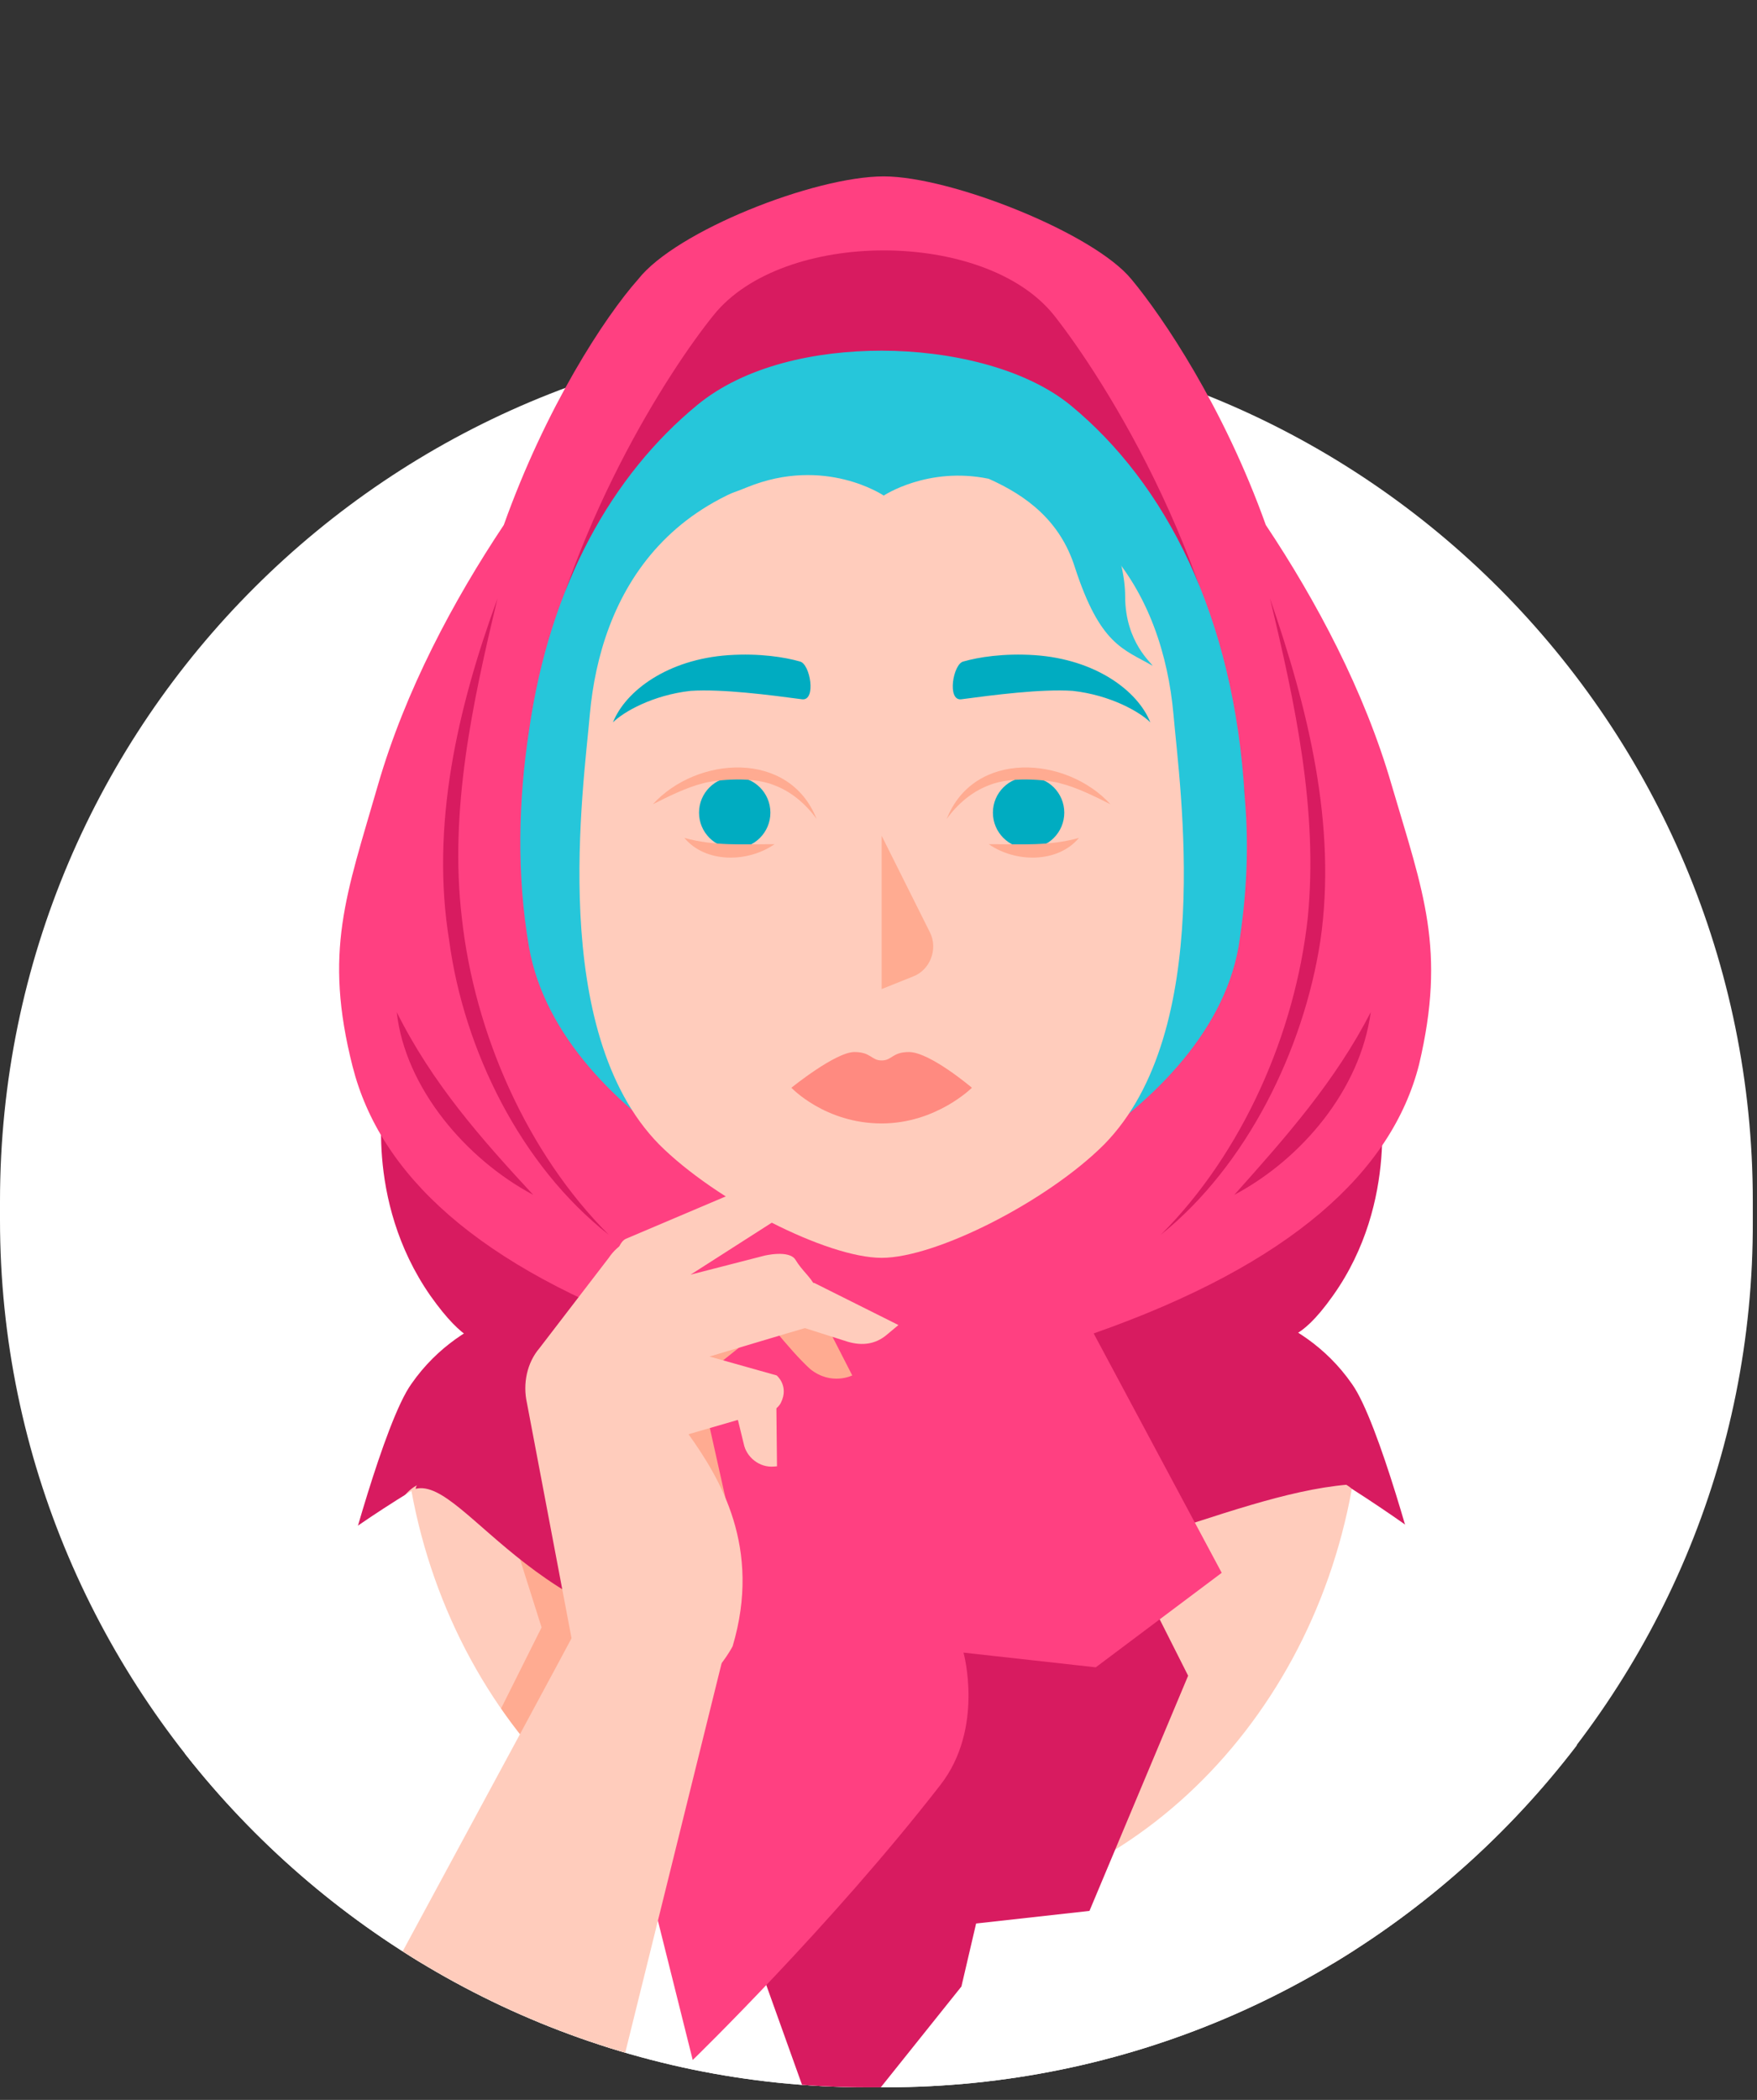<svg version="1.1" xmlns="http://www.w3.org/2000/svg" xmlns:xlink="http://www.w3.org/1999/xlink" viewBox="0 0 83.7 100" preserveAspectRatio="xMidYMid meet">
	<rect x="0" y="0" width="83.7" height="100" fill="#333333" stroke="none"/>
	<g class="js-svgBg svgBg" data-svg-origin="41.75020217895508 57.64999771118164" style="transform-origin: 0px 0px 0px; transform: matrix(1, 0, 0, 1, 0, 0); fill: rgb(255, 255, 255);">
		<path d="M42.2,99.4h-0.9C18.6,99.4,0,80.8,0,58.1v-0.9c0-22.9,18.6-41.3,41.3-41.3h0.9c22.9,0,41.3,18.6,41.3,41.3v0.9
			C83.6,80.8,65.1,99.4,42.2,99.4z"></path>
	</g>
	<defs>
		<path id="SVGID_1_NB5229_CHARACTER-ITEM-PANEL" d="M42.2,99.4h-0.9C18.6,99.4,0,80.8,0,58.1v-0.9C0,34.3,0.2,0,0.2,0h83.2c0,0,0.2,34.3,0.2,57.2v0.9C83.6,80.8,65.1,99.4,42.2,99.4z"></path>
	</defs>
	<clipPath class="js-svgMask svgMask" id="SVGID_2_NB5229_CHARACTER-ITEM-PANEL" data-svg-origin="42 60.99999237060547" style="transform-origin: 0px 0px 0px; transform: matrix(1, 0, 0, 1, 0, 0);">
		<use xlink:href="#SVGID_1_NB5229_CHARACTER-ITEM-PANEL" overflow="visible"></use>
	</clipPath>
	<g clip-path="url(#SVGID_2_NB5229_CHARACTER-ITEM-PANEL)">
		<g class="js-svgCharacter svgCharacter" data-svg-origin="6.700001239776611 8.400001525878906" style="opacity: 1; transform: matrix(1, 0, 0, 1, 0, 0);">
			<g class="js-characterinnerGroup characterinnerGroup" data-svg-origin="41.95254182815552 99.84000701904297" style="transform-origin: 0px 0px 0px; transform: matrix(1, 0, 0, 1, 0, 0);"><path fill="#D81B60" d="M57.7 62s4.2.3 6.7 3.9c1.3 1.8 3.2 9.1 3.2 9.1L58 70.6l-.3-8.6zM26.3 62s-4.2.3-6.7 3.9c-1.3 1.8-3.2 9.1-3.2 9.1l9.5-4.5.4-8.5z"></path><path fill="#FFCCBC" d="M64.4 93.5H19.6s-3.7-19.7 0-22.6c3.7-2.9 41.5-3 44.8 0 3.2 3.1 0 22.6 0 22.6z"></path><path fill="#FFCCBC" d="M70.2 81.6c1.5-1.7 1.4-4.2-.2-5.9-2.6-2.7-20-11-20-16V47.3H34v12.5c0 4.9-17.4 13.2-20 16-1.5 1.6-1.6 4.2-.2 5.9 3.3 3.9 7.3 9.9 28.2 9.9 20.8-.1 24.8-6.1 28.2-10z"></path><path fill="#FFAB91" d="M23.9 71.5l1.9 6-2.5 5 4.7 4.3 6.3-8.9-6.5-7.5z"></path><path fill="#D81B60" d="M60.7 64.3c.6-.9 1.1-.2 2.8-2.6 3.2-4.5 2.2-9.7 2.2-9.7H18.3s-1 5.1 2.2 9.7c1.7 2.4 2.2 1.9 2.8 2.8.5.8-3.5 5.9-3.5 6.4 2.4-.6 6.1 7.7 16.4 7.2l5.8-2.5c9.1 0 16.4-4.4 22.2-4.9 0-.4-4-5.6-3.5-6.4z"></path><path fill="#FFF" d="M75.2 83.6c-.4-2.5-1.5-4.9-3.1-6.8-1.1-1.2-4.1-3.6-7.7-5.9C62.3 82.5 53.1 91.3 42 91.3S21.7 82.5 19.6 71c-3.6 2.2-6.6 4.6-7.7 5.8-1.7 1.9-2.8 4.3-3.1 6.8-.7 5.1-2.1 26.4-2.1 26.4h70.5c.1 0-1.3-21.3-2-26.4z" class="js-offwhiteGroup offwhiteGroup"></path><g class="js-headGroup headGroup"><g class="js-headinnerGroup headinnerGroup" data-svg-origin="42.16588020324707 55.500003814697266" style="transform-origin: 0px 0px 0px; transform: matrix3d(0.996, 0.087, 0, 0, -0.087, 0.996, 0, 0, 0, 0, 1, 0, 4.998, -3.464, 0, 1);"><path fill="#D81B60" d="M33.3 85.3c0 .4 6.1 17.3 6.1 17.3l6.4-8 .7-3 5.4-.6 4.7-11.2L51 68.7l-18.5 7.9.8 8.7z"></path><path fill="#FF4081" d="M66.3 37.4c-1.3-4.5-3.6-8.8-6-12.4-2-5.6-4.9-9.9-6.4-11.7-1.8-2.2-8.6-4.9-11.8-4.9-3.3 0-9.9 2.6-11.7 4.9C28.8 15.1 26 19.4 24 25c-2.4 3.6-4.7 7.9-6 12.4-1.5 5.2-2.6 7.9-1.2 13.4 1.3 5.1 5.9 9.5 15.2 12.8-1.4 5.4-3.7 15.7-3.7 15.7L33 98.1s6.6-6.4 11.8-13.1c2.1-2.7 1.1-6.3 1.1-6.3l6.3.7 6-4.5-6.1-11.4c9.4-3.3 14.2-7.7 15.5-12.8 1.3-5.5.2-8.2-1.3-13.3z"></path><path fill="#D81B60" d="M34 15c-2.1 2.6-7 10.1-8.7 19.2 11.2 2.1 22.6 3.3 34 3.8-.7-10.7-6.8-20.1-9.1-23-3.3-4.1-12.9-4.1-16.2 0z"></path><path fill="#26C6DA" d="M59.3 38c-.5-8.7-3.8-15-8.3-18.7-2.2-1.8-5.8-2.6-9-2.6-3.1 0-6.5.7-8.8 2.6-4 3.3-7 8.5-8 15.5-.5 3.3-.6 6.8 0 10.3 1.5 8.5 14 13.6 16.8 13.6 2.8 0 15.5-5.2 17-13.6.4-2.5.5-4.8.3-7.1z"></path><path fill="#FFCCBC" d="M55.9 34c-.5-5.5-3.6-11.9-13.9-11.9S28.6 28.5 28.1 34c-.3 3.5-2 15.1 3.3 20.5 2.7 2.7 8 5.4 10.6 5.4 2.6 0 7.9-2.7 10.6-5.4 5.3-5.4 3.6-17 3.3-20.5z"></path><path fill="#D81B60" d="M60.5 28.5c1.8 5.2 3.2 10.8 2.4 16.3-.8 5.2-3.5 10.7-7.6 14 3.9-3.9 6.4-9.6 7-15.1.5-5.1-.6-10.2-1.8-15.2zM65.3 48.2c-.5 3.7-3.3 7-6.5 8.7 2.5-2.8 4.8-5.4 6.5-8.7zM23.7 28.5c-1.2 5-2.3 10.1-1.7 15.2.6 5.5 3.1 11.2 7 15.1-4.2-3.3-6.9-8.8-7.6-14-.9-5.5.4-11.1 2.3-16.3zM18.9 48.2c1.7 3.4 4 6 6.5 8.7-3.2-1.7-6.1-5.1-6.5-8.7z"></path><path fill="#26C6DA" d="M53.6 28.4c0-1.7-.9-4.5-3.3-6.3-.3-.9-8.2-2.3-8.2-2.3s-10.2 4.9-6.5 3.4c3.7-1.5 6.5.4 6.5.4s2.1-1.4 5-.8c1.8.8 3.4 2 4.1 4.2 1.2 3.7 2.3 3.9 3.7 4.7 0-.1-1.3-1.1-1.3-3.3z"></path><circle fill="#00ACC1" cx="49" cy="38.7" r="1.7"></circle><path fill="#FFAB91" d="M47.1 40.2c1.5 0 2.9.1 4.3-.3-1 1.2-3 1.2-4.3.3zM52.9 38.3c-.8-.4-1.6-.8-2.4-1-.3-.1-2.2-.4-3.4.1-.8.3-1.5.9-2 1.6 1.3-3.3 5.7-3 7.8-.7z"></path><path fill="#00ACC1" d="M34.7 31.2c1.5-.1 2.7.1 3.4.3.5.1.8 1.9.1 1.8-1.5-.2-3.8-.5-5.3-.4-1.8.2-3.2 1-3.7 1.5.6-1.5 2.6-3 5.5-3.2z" class="js-eyebrowLeftGroup eyebrowLeftGroup" data-svg-origin="33.906036376953125 32.78670024871826" style="transform-origin: 0px 0px 0px; transform: matrix3d(0.999, -0.035, 0, 0, 0.035, 0.999, 0, 0, 0, 0, 1, 0, -1.124, 0.203, 0, 1);"></path><circle fill="#00ACC1" cx="35" cy="38.7" r="1.7"></circle><path fill="#FFAB91" d="M36.9 40.2c-1.5 0-2.9.1-4.3-.3 1 1.2 3 1.2 4.3.3zM31.1 38.3c.8-.4 1.6-.8 2.4-1 .3-.1 2.2-.4 3.4.1.8.3 1.5.9 2 1.6-1.3-3.3-5.7-3-7.8-.7zM42 47.1l1.5-.6c.8-.3 1.2-1.3.8-2.1L42 39.8v7.3z"></path><path fill="#FF8A80" d="M43.3 50.1c-.8 0-.8.4-1.3.4s-.5-.4-1.3-.4c-.9 0-3 1.7-3 1.7s1.6 1.7 4.3 1.7c2.6 0 4.3-1.7 4.3-1.7s-2-1.7-3-1.7z"></path><path fill="#00ACC1" d="M49.3 31.2c-1.5-.1-2.7.1-3.4.3-.5.1-.8 1.9-.1 1.8 1.5-.2 3.8-.5 5.3-.4 1.8.2 3.2 1 3.7 1.5-.6-1.5-2.6-3-5.5-3.2z" class="js-eyebrowRightGroup eyebrowRightGroup" data-svg-origin="50.093963623046875 32.78670024871826" style="transform-origin: 0px 0px 0px; transform: matrix3d(0.999, 0.035, 0, 0, -0.035, 0.999, 0, 0, 0, 0, 1, 0, 1.175, -2.728, 0, 1);"></path><g display="none" class="js-blinkGroup blinkGroup" style="display: none;"><path fill="#FFCCBC" d="M34.5 40.8l-1.4-.6-1.1-.4-1.3-1.6 1.1-3.1 19.1.6 2.5 2.4-1.7 2.1-1.7.6-2.1-.1-2.1-1-6.8-.4-2.3 1.3z"></path><path fill="#FFAB91" d="M38.9 39.4c-.8.4-1.6.8-2.4 1-.3.1-2.2.4-3.4-.1-.8-.3-1.5-.9-2-1.6 1.3 3.2 5.7 3 7.8.7zM45.1 39.4c.8.4 1.6.8 2.4 1 .3.1 2.2.4 3.4-.1.8-.3 1.5-.9 2-1.6-1.3 3.2-5.7 3-7.8.7z"></path></g></g></g><g class="js-foregroundGroup foregroundGroup" data-svg-origin="10.700000762939453 56.181640625" style="transform: matrix(1, 0, 0, 1, 0, 0);"><g class="js-armGroup armGroup" data-svg-origin="26.75 103.358162689209" style="transform-origin: 0px 0px 0px; transform: matrix3d(0.985, -0.174, 0, 0, 0.174, 0.985, 0, 0, 0, 0, 1, 0, -17.541, 6.215, 0, 1);"><path fill="#FFCCBC" d="M27.5 77.5c-.5 1-16.8 31.1-16.8 31.1l16.5-.4 7.4-29.9c1.6-4.5-5.2-4.5-7.1-.8z"></path><g class="js-handGroup handGroup" data-svg-origin="32.025001525878906 78.181640625" style="transform-origin: 0px 0px 0px; transform: matrix3d(0.868, -0.497, 0, 0, 0.497, 0.868, 0, 0, 0, 0, 1, 0, -34.603, 26.233, 0, 1);"><path fill="#FFAB91" d="M35.2 74.2l-1.9-8.5 2-1.6-5.3-1.4v9.2z"></path><path fill="#FFCCBC" d="M32.9 60.7l5-3.2s0-1.5-1.5-1.3L29.8 59c-.4.2-.7 1.3-.1 1.9 1.2 1.2 3.2-.2 3.2-.2z" class="js-fingerOneGroup fingerOneGroup" data-svg-origin="31.068572998046875 59.824693298339845" style="transform-origin: 0px 0px 0px; transform: matrix3d(0.766, 0.643, 0, 0, -0.643, 0.766, 0, 0, 0, 0, 1, 0, 45.723, -5.974, 0, 1);"></path><path fill="#FFAB91" d="M38.5 61.4l2.1 4.1s-1 .5-2-.3c-1-.9-2.6-3-2.6-3l2.5-.8z" class="js-fingerTwoGroup fingerTwoGroup" data-svg-origin="38.29999923706055 61.61271381378174" style="transform-origin: 0px 0px 0px; transform: matrix3d(0.766, 0.643, 0, 0, -0.643, 0.766, 0, 0, 0, 0, 1, 0, 48.56, -10.205, 0, 1);"></path><path fill="#FFCCBC" d="M42.2 63.6l.6-.5-4-2s-1.1-.2-1.4.6c-.4 1.1.8 1.5.8 1.5l2.2.7c.7.2 1.3.1 1.8-.3z" class="js-fingerThreeGroup fingerThreeGroup" data-svg-origin="38.688772201538086 61.66222229003906" style="transform-origin: 0px 0px 0px; transform: matrix3d(0.648, 0.762, 0, 0, -0.762, 0.648, 0, 0, 0, 0, 1, 0, 60.59, -7.76, 0, 1);"></path><path fill="#FFCCBC" d="M35.7 67.4l1.5 1.1c.5.4 1.3.4 1.8-.1l.1-.1-2.4-2.8s-1-.5-1.6.4.6 1.5.6 1.5z" class="js-fingerFourGroup fingerFourGroup" data-svg-origin="35.9739990234375 66.21825790405273" style="transform-origin: 0px 0px 0px; transform: matrix(0.766, 0.643, -0.643, 0.766, 50.981, -7.632);"></path><path fill="#FFCCBC" d="M38.8 61.2c-.2-.4-.6-.7-.9-1.2s-1.5-.2-1.5-.2l-3.5.9s.3-.8-.6-1.6c-1-.8-2.4 0-2.4 0-.4.2-.7.5-.9.8l-3.3 4.3c-.6.7-.8 1.7-.6 2.6l2.2 11.6s.5 2.6 3.2 2.9c2.8.2 4.4-2.9 4.4-2.9 1.4-4.7-.6-8-2.1-10.1l3.1-.9s1 0 1.3-.6c.4-.8-.2-1.3-.2-1.3l-3.2-.9s4-1.2 4.7-1.4c.6-.3.8-1.1.3-2z"></path></g></g></g><path fill="#F5F5F5" d="M18.4 96.6l-6.6 12.3 16.7 1 1.1-8.4c-4.8-.1-9.1-2.2-11.2-4.9z"></path></g>
		</g>
	</g>
</svg>